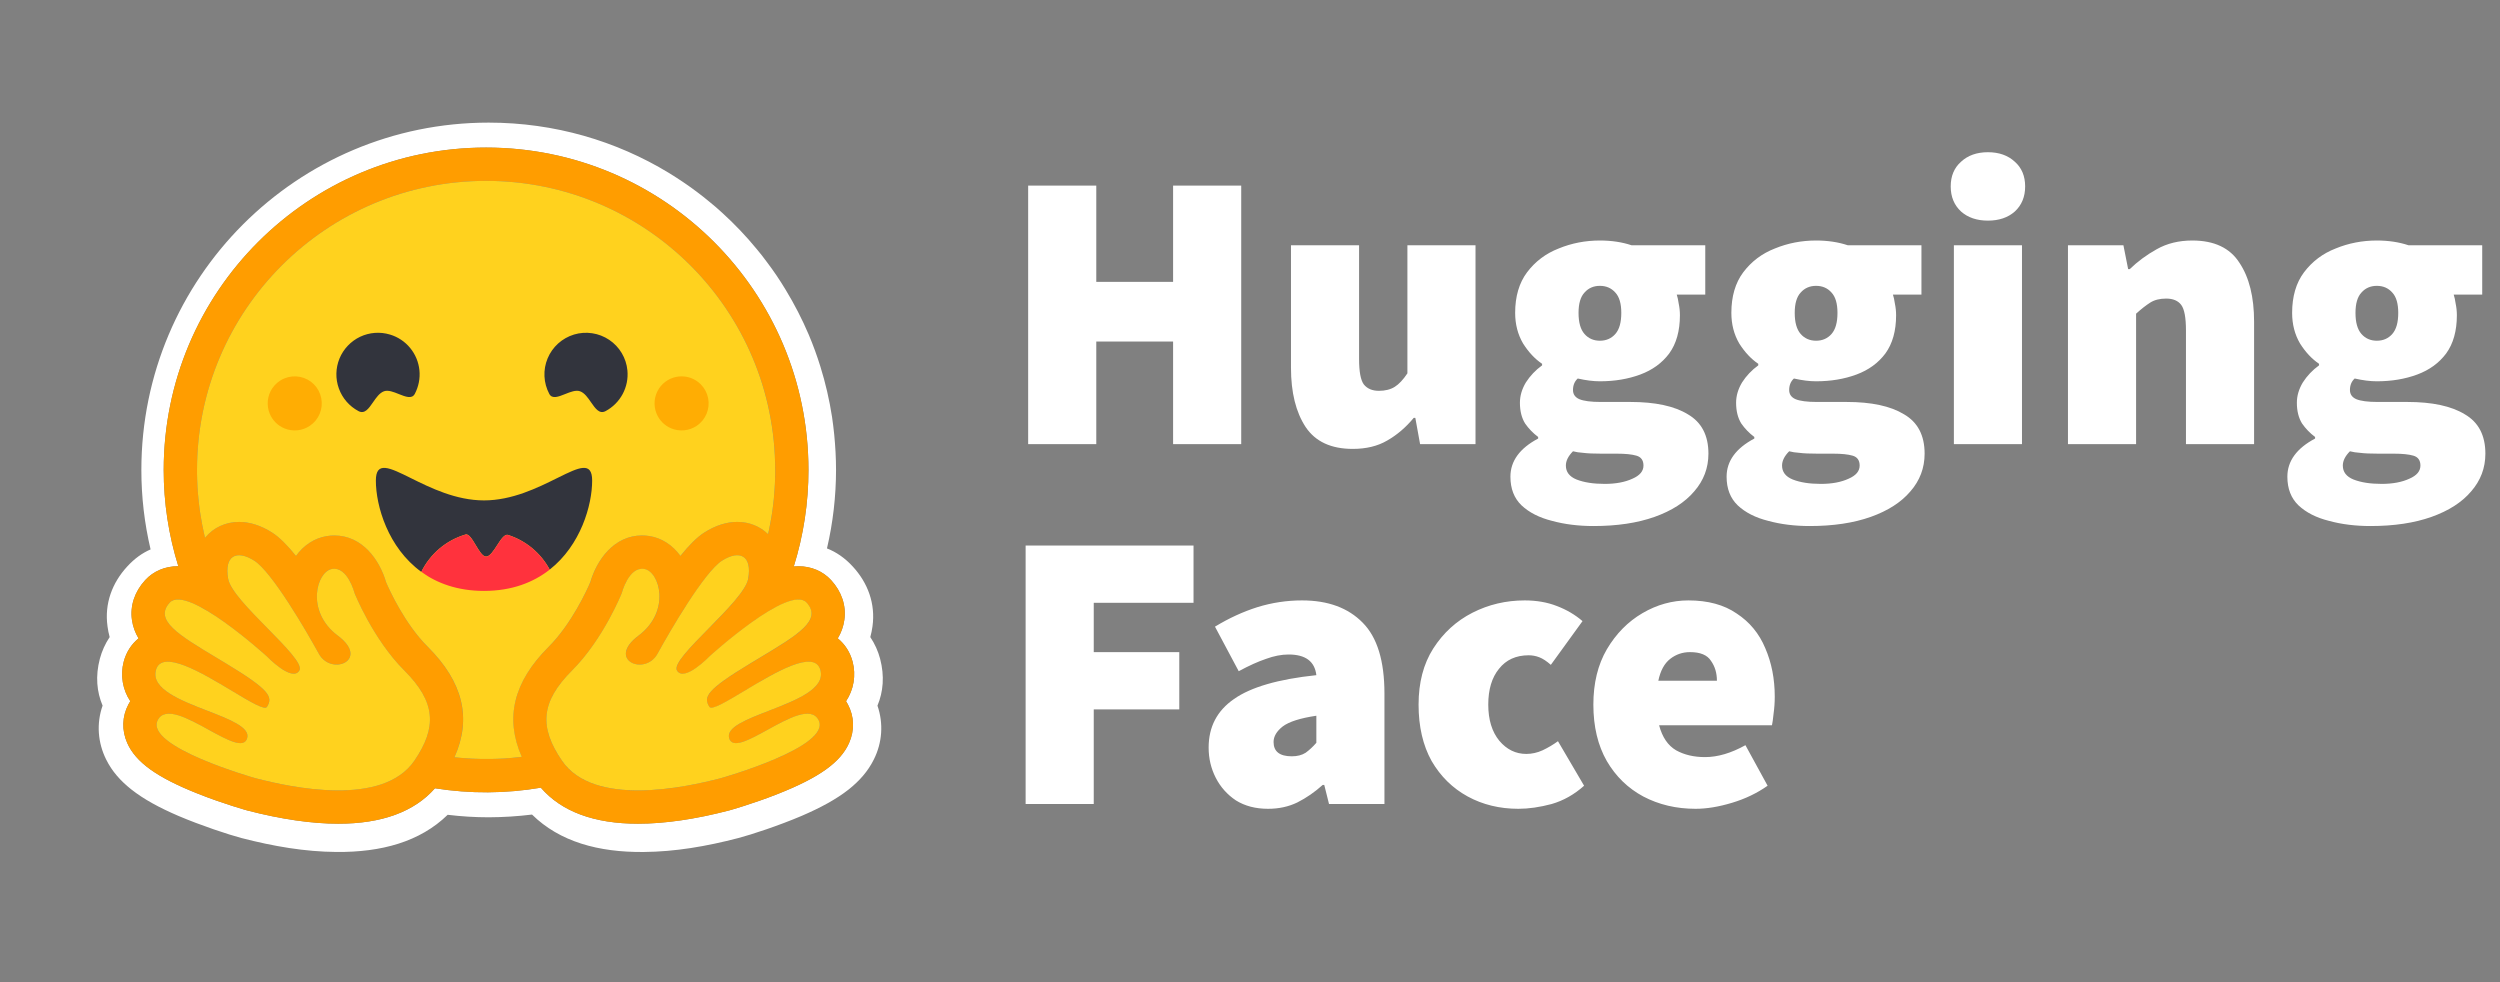 <svg xmlns="http://www.w3.org/2000/svg" xmlns:xlink="http://www.w3.org/1999/xlink" width="448" zoomAndPan="magnify" viewBox="0 0 336 132" height="176" preserveAspectRatio="xMidYMid meet" version="1.0"><rect x="0" y="0" width="336" height="132" fill="#808080" stroke="none"/><defs><clipPath id="faa15ecf58"><path d="M 138 20 L 335.387 20 L 335.387 71 L 138 71 Z M 138 20 " clip-rule="nonzero"/></clipPath><clipPath id="540881a605"><path d="M 132.887 68 L 239 68 L 239 120 L 132.887 120 Z M 132.887 68 " clip-rule="nonzero"/></clipPath></defs><path fill="#ffffff" d="M 118.289 88.543 C 118.016 87.504 117.566 86.516 116.969 85.625 C 117.098 85.152 117.195 84.676 117.262 84.191 C 117.688 81.129 116.625 78.324 114.621 76.152 C 113.539 74.969 112.375 74.188 111.145 73.707 C 111.953 70.25 112.359 66.711 112.363 63.16 C 112.363 61.539 112.27 59.949 112.117 58.387 C 112.039 57.605 111.941 56.824 111.828 56.047 C 111.473 53.754 110.953 51.492 110.262 49.273 C 109.812 47.82 109.289 46.387 108.695 44.98 C 107.809 42.902 106.773 40.887 105.598 38.957 C 104.828 37.672 103.988 36.426 103.082 35.234 C 102.641 34.629 102.18 34.039 101.695 33.465 C 100.273 31.734 98.727 30.109 97.066 28.602 C 96.516 28.094 95.949 27.605 95.367 27.137 C 94.793 26.656 94.207 26.195 93.609 25.75 C 92.41 24.855 91.168 24.016 89.887 23.234 C 82.824 18.941 74.535 16.48 65.68 16.48 C 39.895 16.48 19 37.379 19 63.16 C 18.996 66.758 19.414 70.34 20.238 73.84 C 19.133 74.32 18.07 75.07 17.086 76.152 C 15.086 78.324 14.023 81.117 14.449 84.18 C 14.512 84.668 14.609 85.148 14.738 85.625 C 14.141 86.516 13.695 87.504 13.418 88.543 C 12.805 90.883 13.008 92.988 13.789 94.836 C 12.938 97.254 13.152 99.824 14.258 102.059 C 15.062 103.691 16.215 104.957 17.633 106.086 C 19.324 107.426 21.438 108.566 23.984 109.66 C 27.027 110.957 30.738 112.176 32.426 112.625 C 36.789 113.754 40.969 114.469 45.207 114.504 C 51.246 114.559 56.445 113.141 60.168 109.508 C 61.996 109.73 63.84 109.844 65.68 109.844 C 67.629 109.836 69.57 109.715 71.504 109.477 C 75.219 113.133 80.438 114.562 86.496 114.508 C 90.734 114.473 94.918 113.758 99.266 112.625 C 100.965 112.18 104.676 110.961 107.719 109.664 C 110.27 108.566 112.383 107.43 114.082 106.09 C 115.492 104.957 116.641 103.695 117.449 102.062 C 118.566 99.828 118.766 97.254 117.93 94.84 C 118.703 92.992 118.902 90.879 118.289 88.543 Z M 113.961 94.68 C 114.82 96.309 114.875 98.145 114.117 99.855 C 112.973 102.449 110.125 104.488 104.594 106.684 C 101.156 108.047 98.004 108.918 97.977 108.926 C 93.43 110.105 89.316 110.707 85.754 110.707 C 79.855 110.707 75.469 109.078 72.688 105.863 C 67.98 106.668 63.176 106.695 58.461 105.945 C 55.676 109.105 51.312 110.707 45.465 110.707 C 41.902 110.707 37.789 110.105 33.238 108.926 C 33.211 108.918 30.062 108.047 26.625 106.684 C 21.094 104.488 18.246 102.449 17.098 99.855 C 16.344 98.145 16.398 96.309 17.254 94.68 C 17.336 94.531 17.418 94.383 17.512 94.238 C 16.996 93.469 16.652 92.598 16.5 91.684 C 16.348 90.77 16.391 89.836 16.625 88.938 C 16.965 87.645 17.668 86.57 18.621 85.797 C 18.164 85.039 17.859 84.199 17.734 83.324 C 17.461 81.422 18.094 79.52 19.516 77.969 C 20.621 76.762 22.188 76.098 23.918 76.098 L 23.965 76.098 C 22.66 71.91 21.996 67.547 22 63.16 C 22 39.234 41.398 19.832 65.332 19.832 C 89.262 19.832 108.66 39.23 108.66 63.16 C 108.664 67.559 107.996 71.934 106.684 76.133 C 106.891 76.109 107.098 76.102 107.297 76.102 C 109.031 76.102 110.598 76.766 111.703 77.969 C 113.125 79.52 113.758 81.422 113.48 83.324 C 113.355 84.203 113.055 85.043 112.594 85.797 C 113.551 86.57 114.254 87.645 114.594 88.941 C 114.828 89.836 114.871 90.773 114.719 91.688 C 114.566 92.598 114.223 93.469 113.707 94.242 C 113.797 94.383 113.883 94.531 113.961 94.68 Z M 113.961 94.68 " fill-opacity="1" fill-rule="nonzero"/><path fill="#ff9d00" d="M 113.707 94.242 C 114.223 93.469 114.566 92.598 114.719 91.688 C 114.871 90.773 114.828 89.836 114.594 88.941 C 114.254 87.645 113.551 86.57 112.594 85.797 C 113.055 85.043 113.355 84.203 113.48 83.324 C 113.758 81.422 113.125 79.52 111.703 77.969 C 110.598 76.766 109.031 76.102 107.297 76.102 C 107.098 76.102 106.891 76.109 106.684 76.133 C 107.996 71.934 108.66 67.559 108.656 63.16 C 108.656 39.234 89.258 19.832 65.328 19.832 C 41.398 19.832 22 39.23 22 63.16 C 21.996 67.547 22.656 71.91 23.965 76.098 L 23.918 76.098 C 22.184 76.098 20.621 76.762 19.512 77.969 C 18.09 79.52 17.457 81.422 17.734 83.324 C 17.859 84.199 18.16 85.043 18.621 85.797 C 17.668 86.57 16.965 87.645 16.621 88.938 C 16.387 89.836 16.344 90.77 16.5 91.684 C 16.652 92.598 16.996 93.469 17.508 94.242 C 17.418 94.383 17.336 94.531 17.254 94.684 C 16.398 96.309 16.344 98.145 17.098 99.855 C 18.246 102.449 21.094 104.492 26.625 106.684 C 30.062 108.047 33.211 108.922 33.238 108.93 C 37.789 110.109 41.902 110.707 45.465 110.707 C 51.312 110.707 55.676 109.105 58.461 105.945 C 63.176 106.695 67.98 106.668 72.688 105.867 C 75.469 109.078 79.855 110.707 85.754 110.707 C 89.316 110.707 93.43 110.109 97.977 108.93 C 98.004 108.922 101.152 108.047 104.594 106.684 C 110.125 104.492 112.973 102.449 114.117 99.855 C 114.875 98.145 114.82 96.309 113.961 94.684 C 113.883 94.531 113.797 94.383 113.707 94.242 Z M 56.465 101 C 56.227 101.418 55.969 101.828 55.695 102.227 C 54.977 103.281 54.027 104.086 52.93 104.688 C 50.828 105.832 48.168 106.234 45.465 106.234 C 41.191 106.234 36.816 105.234 34.363 104.598 C 34.242 104.566 19.324 100.352 21.211 96.766 C 21.531 96.164 22.051 95.922 22.711 95.922 C 25.371 95.922 30.215 99.883 32.293 99.883 C 32.758 99.883 33.086 99.684 33.223 99.199 C 34.109 96.02 19.742 94.684 20.949 90.078 C 21.164 89.262 21.742 88.93 22.559 88.93 C 26.074 88.93 33.965 95.113 35.617 95.113 C 35.742 95.113 35.832 95.074 35.883 94.996 C 35.891 94.984 35.895 94.977 35.902 94.961 C 36.676 93.684 36.234 92.754 30.926 89.504 L 30.418 89.191 C 24.578 85.656 20.477 83.531 22.809 80.992 C 23.078 80.699 23.457 80.57 23.918 80.57 C 24.465 80.57 25.129 80.754 25.859 81.062 C 28.945 82.363 33.219 85.91 35.004 87.457 C 35.285 87.699 35.566 87.945 35.844 88.195 C 35.844 88.195 38.102 90.547 39.469 90.547 C 39.785 90.547 40.051 90.422 40.234 90.117 C 41.203 88.48 31.227 80.922 30.664 77.805 C 30.285 75.691 30.934 74.621 32.133 74.621 C 32.703 74.621 33.398 74.863 34.168 75.352 C 36.551 76.863 41.156 84.773 42.84 87.852 C 43.406 88.883 44.371 89.316 45.238 89.316 C 46.965 89.316 48.312 87.605 45.398 85.426 C 41.016 82.148 42.555 76.793 44.645 76.461 C 44.734 76.449 44.824 76.441 44.914 76.441 C 46.816 76.441 47.652 79.719 47.652 79.719 C 47.652 79.719 50.109 85.891 54.332 90.109 C 58.164 93.938 58.699 97.078 56.465 101 Z M 70.121 101.723 L 69.898 101.75 L 69.527 101.793 C 69.332 101.812 69.133 101.832 68.938 101.848 L 68.746 101.867 L 68.57 101.883 L 68.32 101.902 L 68.043 101.922 L 67.77 101.938 L 67.707 101.941 C 67.637 101.949 67.566 101.953 67.492 101.957 L 67.398 101.961 C 67.316 101.965 67.23 101.969 67.145 101.973 L 66.848 101.984 L 66.574 101.996 L 66.395 102 L 66.305 102 C 66.246 102 66.191 102.004 66.133 102.004 L 66.047 102.004 C 65.988 102.004 65.934 102.004 65.875 102.008 L 65.328 102.008 C 65.074 102.008 64.824 102.008 64.574 102 L 64.371 101.996 C 64.312 101.996 64.254 101.996 64.199 101.992 L 63.98 101.988 L 63.715 101.977 L 63.473 101.965 L 63.414 101.961 L 63.184 101.949 C 63.117 101.949 63.055 101.945 62.992 101.941 L 62.844 101.93 C 62.656 101.918 62.473 101.906 62.285 101.891 L 62.09 101.875 C 62.008 101.871 61.926 101.863 61.844 101.855 C 61.75 101.848 61.652 101.836 61.559 101.828 C 61.398 101.812 61.238 101.797 61.078 101.781 L 61.07 101.781 C 63.41 96.555 62.227 91.672 57.492 86.941 C 54.387 83.84 52.32 79.258 51.891 78.254 C 51.023 75.277 48.73 71.969 44.918 71.969 C 44.594 71.969 44.273 71.996 43.953 72.047 C 42.281 72.309 40.824 73.27 39.781 74.715 C 38.656 73.316 37.562 72.203 36.57 71.574 C 35.078 70.629 33.59 70.148 32.141 70.148 C 30.328 70.148 28.711 70.891 27.582 72.242 L 27.555 72.273 C 27.535 72.188 27.512 72.098 27.492 72.008 L 27.488 71.996 C 27.273 71.078 27.094 70.152 26.949 69.223 C 26.949 69.215 26.949 69.211 26.945 69.203 C 26.934 69.133 26.926 69.062 26.914 68.992 C 26.883 68.785 26.852 68.574 26.824 68.367 C 26.812 68.273 26.801 68.176 26.789 68.082 L 26.754 67.797 C 26.742 67.703 26.73 67.617 26.723 67.527 L 26.719 67.504 C 26.68 67.137 26.641 66.766 26.613 66.395 L 26.602 66.254 L 26.582 66.012 C 26.578 65.945 26.57 65.879 26.566 65.812 C 26.566 65.797 26.566 65.781 26.566 65.766 C 26.551 65.582 26.543 65.395 26.531 65.207 C 26.527 65.109 26.523 65.016 26.516 64.918 L 26.508 64.664 L 26.504 64.586 L 26.496 64.352 L 26.492 64.152 C 26.492 64.074 26.488 63.992 26.484 63.914 C 26.484 63.836 26.484 63.746 26.48 63.664 C 26.48 63.578 26.48 63.496 26.48 63.414 C 26.477 63.328 26.48 63.246 26.48 63.16 C 26.48 41.703 43.875 24.309 65.336 24.309 C 86.797 24.309 104.191 41.703 104.191 63.16 L 104.191 63.664 C 104.191 63.746 104.188 63.832 104.188 63.914 C 104.188 63.984 104.184 64.051 104.184 64.121 C 104.184 64.184 104.18 64.246 104.176 64.305 C 104.176 64.383 104.172 64.461 104.172 64.539 L 104.172 64.547 L 104.16 64.82 C 104.156 64.898 104.152 64.977 104.148 65.059 L 104.145 65.113 L 104.133 65.367 C 104.102 65.914 104.059 66.457 104.008 67 L 104.008 67.008 C 104 67.098 103.992 67.188 103.98 67.273 L 103.957 67.484 L 103.914 67.898 L 103.887 68.105 L 103.855 68.352 C 103.844 68.441 103.832 68.531 103.816 68.621 C 103.805 68.719 103.789 68.82 103.773 68.918 L 103.738 69.152 L 103.695 69.422 C 103.684 69.508 103.668 69.598 103.652 69.684 C 103.633 69.773 103.621 69.863 103.605 69.949 C 103.574 70.129 103.543 70.305 103.508 70.48 C 103.457 70.742 103.402 71.004 103.348 71.266 L 103.293 71.527 C 103.273 71.613 103.254 71.699 103.234 71.789 C 102.141 70.727 100.691 70.145 99.098 70.145 C 97.645 70.145 96.156 70.625 94.664 71.57 C 93.676 72.199 92.582 73.312 91.457 74.715 C 90.41 73.266 88.953 72.305 87.281 72.043 C 86.965 71.992 86.641 71.965 86.32 71.965 C 82.504 71.965 80.211 75.273 79.344 78.25 C 78.914 79.258 76.848 83.836 73.738 86.941 C 69.008 91.656 67.812 96.516 70.121 101.723 Z M 110.234 91.258 L 110.219 91.305 C 110.18 91.406 110.133 91.508 110.082 91.605 C 110.043 91.676 110.004 91.746 109.957 91.816 C 109.871 91.941 109.777 92.062 109.676 92.18 C 109.652 92.207 109.629 92.23 109.602 92.258 C 109.566 92.297 109.527 92.336 109.492 92.375 C 108.801 93.059 107.75 93.66 106.559 94.207 C 106.426 94.27 106.289 94.332 106.148 94.391 L 106.012 94.453 C 105.922 94.492 105.828 94.535 105.73 94.574 C 105.641 94.613 105.547 94.652 105.449 94.691 L 105.164 94.809 C 104.496 95.086 103.809 95.348 103.141 95.605 L 102.855 95.719 L 102.57 95.828 C 102.383 95.902 102.199 95.977 102.016 96.051 L 101.742 96.16 L 101.344 96.324 C 101.258 96.359 101.172 96.395 101.086 96.434 C 99.117 97.277 97.703 98.137 98 99.199 C 98.008 99.23 98.02 99.262 98.027 99.289 C 98.055 99.367 98.09 99.441 98.137 99.512 C 98.164 99.555 98.195 99.594 98.227 99.629 C 98.578 99.992 99.215 99.934 100.016 99.645 C 100.129 99.605 100.242 99.562 100.352 99.516 L 100.422 99.488 C 100.605 99.41 100.801 99.324 101 99.227 C 101.047 99.203 101.098 99.184 101.148 99.156 C 102.129 98.676 103.242 98.031 104.348 97.441 C 104.789 97.203 105.234 96.977 105.688 96.762 C 106.734 96.27 107.715 95.922 108.504 95.922 C 108.875 95.922 109.203 96 109.477 96.172 L 109.52 96.203 C 109.691 96.324 109.836 96.477 109.941 96.656 C 109.965 96.691 109.984 96.727 110.004 96.766 C 110.395 97.508 110.066 98.273 109.305 99.027 C 108.57 99.746 107.43 100.457 106.133 101.109 C 106.035 101.16 105.938 101.207 105.84 101.258 C 101.98 103.152 96.926 104.582 96.855 104.598 C 95.508 104.945 93.582 105.406 91.41 105.75 L 91.09 105.797 L 91.035 105.805 C 90.793 105.844 90.551 105.879 90.305 105.91 C 90.059 105.941 89.809 105.973 89.555 106 L 89.508 106.008 C 88.598 106.113 87.68 106.18 86.762 106.215 L 86.75 106.215 C 86.418 106.227 86.086 106.234 85.754 106.234 L 85.371 106.234 C 84.863 106.227 84.359 106.203 83.852 106.164 C 83.84 106.164 83.828 106.164 83.816 106.16 C 83.637 106.148 83.453 106.129 83.273 106.109 C 83.086 106.09 82.902 106.066 82.715 106.043 C 82.594 106.027 82.469 106.008 82.348 105.988 C 82.223 105.969 82.102 105.945 81.977 105.926 L 81.809 105.895 L 81.793 105.891 C 81.617 105.855 81.441 105.82 81.266 105.777 C 81.16 105.754 81.059 105.734 80.957 105.707 L 80.898 105.691 C 80.848 105.68 80.797 105.664 80.75 105.652 L 80.723 105.645 L 80.562 105.598 C 80.508 105.582 80.449 105.566 80.391 105.547 L 80.371 105.543 L 80.223 105.496 C 80.164 105.48 80.109 105.461 80.055 105.441 L 79.914 105.395 L 79.816 105.359 C 79.719 105.328 79.621 105.293 79.523 105.254 L 79.434 105.219 L 79.359 105.188 C 79.211 105.129 79.066 105.07 78.926 105.004 L 78.828 104.957 L 78.812 104.953 C 78.781 104.938 78.746 104.922 78.715 104.906 C 78.648 104.875 78.582 104.84 78.516 104.809 L 78.496 104.797 L 78.402 104.75 C 78.234 104.66 78.07 104.566 77.91 104.469 L 77.82 104.414 C 77.777 104.387 77.734 104.359 77.691 104.332 L 77.574 104.254 L 77.453 104.168 L 77.379 104.117 C 77.301 104.062 77.223 104.004 77.148 103.945 L 77.027 103.852 C 76.98 103.816 76.934 103.777 76.887 103.734 C 76.848 103.703 76.809 103.672 76.77 103.637 L 76.77 103.633 C 76.727 103.598 76.688 103.562 76.645 103.523 C 76.605 103.488 76.566 103.449 76.527 103.414 L 76.523 103.406 C 76.48 103.367 76.441 103.328 76.402 103.289 C 76.363 103.25 76.32 103.211 76.281 103.168 C 76.246 103.129 76.203 103.086 76.168 103.043 C 76.129 103 76.094 102.965 76.059 102.922 L 76.047 102.906 C 76.012 102.867 75.977 102.828 75.945 102.785 C 75.871 102.699 75.801 102.609 75.73 102.516 C 75.66 102.426 75.594 102.328 75.527 102.234 L 75.465 102.141 C 75.379 102.016 75.297 101.891 75.219 101.766 C 75.16 101.676 75.102 101.586 75.043 101.492 C 75.008 101.434 74.973 101.375 74.938 101.316 L 74.926 101.293 C 74.891 101.238 74.859 101.184 74.828 101.125 C 74.809 101.098 74.789 101.066 74.773 101.035 C 74.758 101.004 74.738 100.973 74.719 100.938 L 74.691 100.887 L 74.672 100.855 C 74.637 100.793 74.605 100.73 74.57 100.668 C 74.555 100.641 74.543 100.613 74.523 100.586 L 74.48 100.496 L 74.434 100.41 C 74.316 100.18 74.211 99.945 74.105 99.707 L 74.07 99.621 C 74.047 99.562 74.023 99.508 74 99.449 C 73.988 99.422 73.977 99.395 73.969 99.367 C 73.914 99.227 73.863 99.082 73.816 98.938 C 73.797 98.887 73.781 98.836 73.766 98.785 C 73.73 98.668 73.695 98.551 73.668 98.43 C 73.629 98.293 73.598 98.156 73.57 98.016 C 73.566 97.984 73.559 97.957 73.555 97.93 C 73.527 97.793 73.508 97.656 73.488 97.52 C 73.484 97.492 73.484 97.465 73.48 97.438 L 73.473 97.352 C 73.461 97.246 73.449 97.137 73.445 97.027 C 73.445 97 73.441 96.969 73.441 96.945 C 73.441 96.891 73.438 96.836 73.438 96.781 C 73.41 94.59 74.52 92.484 76.887 90.113 C 81.109 85.898 83.566 79.727 83.566 79.727 C 83.566 79.727 83.633 79.465 83.77 79.094 C 83.789 79.043 83.809 78.988 83.832 78.934 C 83.914 78.723 84.004 78.52 84.102 78.316 L 84.125 78.281 C 84.207 78.109 84.301 77.945 84.402 77.781 C 84.426 77.746 84.449 77.707 84.473 77.672 C 84.551 77.559 84.629 77.449 84.711 77.344 C 84.758 77.289 84.809 77.23 84.859 77.176 C 84.879 77.156 84.898 77.133 84.918 77.113 C 85.164 76.859 85.441 76.656 85.758 76.543 L 85.797 76.531 C 85.824 76.523 85.852 76.516 85.879 76.508 C 85.91 76.5 85.941 76.492 85.973 76.484 L 85.988 76.48 C 86.055 76.469 86.125 76.461 86.191 76.457 L 86.195 76.457 C 86.23 76.457 86.27 76.453 86.305 76.453 C 86.352 76.453 86.395 76.453 86.438 76.457 C 86.484 76.461 86.527 76.465 86.574 76.473 C 86.957 76.531 87.316 76.758 87.629 77.109 C 87.746 77.242 87.855 77.387 87.949 77.539 C 88.008 77.637 88.066 77.742 88.121 77.852 C 88.145 77.895 88.164 77.938 88.188 77.984 C 88.238 78.098 88.289 78.215 88.328 78.336 C 88.43 78.621 88.504 78.91 88.555 79.203 C 88.598 79.465 88.621 79.727 88.633 79.988 C 88.637 80.129 88.637 80.27 88.633 80.414 C 88.602 81.078 88.469 81.734 88.227 82.355 C 88.207 82.414 88.184 82.469 88.16 82.527 C 88.113 82.645 88.059 82.758 88.004 82.867 C 87.961 82.953 87.918 83.039 87.871 83.125 C 87.84 83.18 87.809 83.234 87.777 83.293 C 87.695 83.434 87.605 83.574 87.508 83.711 L 87.449 83.793 C 87.223 84.109 86.973 84.406 86.695 84.68 C 86.426 84.953 86.133 85.203 85.824 85.434 C 85.516 85.664 85.227 85.914 84.961 86.191 C 84.188 87 84.008 87.715 84.184 88.254 C 84.211 88.34 84.246 88.422 84.289 88.5 C 84.344 88.59 84.402 88.672 84.473 88.746 L 84.527 88.801 C 84.555 88.828 84.586 88.855 84.617 88.879 L 84.648 88.906 C 84.723 88.961 84.801 89.012 84.883 89.059 C 84.906 89.07 84.93 89.086 84.957 89.098 C 85.047 89.141 85.137 89.176 85.23 89.207 C 85.258 89.215 85.285 89.223 85.309 89.234 L 85.344 89.242 L 85.391 89.254 L 85.43 89.262 L 85.473 89.273 L 85.516 89.281 L 85.555 89.289 C 85.586 89.293 85.617 89.297 85.648 89.301 L 85.73 89.312 L 85.762 89.316 L 85.816 89.32 L 86.133 89.32 L 86.191 89.316 L 86.262 89.309 L 86.328 89.301 C 86.344 89.301 86.359 89.297 86.375 89.293 C 86.578 89.266 86.781 89.211 86.973 89.133 L 87.055 89.098 C 87.102 89.078 87.145 89.055 87.188 89.035 C 87.277 88.988 87.367 88.938 87.449 88.883 C 87.566 88.805 87.68 88.719 87.781 88.625 C 87.809 88.602 87.832 88.578 87.855 88.555 C 87.867 88.543 87.879 88.535 87.891 88.52 C 87.91 88.496 87.934 88.477 87.957 88.449 C 88.121 88.27 88.262 88.07 88.379 87.855 C 89.383 86.031 90.434 84.234 91.535 82.465 L 91.684 82.227 L 91.836 81.984 C 91.914 81.859 91.988 81.742 92.066 81.621 L 92.145 81.5 C 92.398 81.102 92.656 80.703 92.922 80.309 L 93.078 80.074 C 93.391 79.609 93.703 79.156 94.016 78.727 L 94.168 78.516 C 94.508 78.051 94.855 77.594 95.223 77.152 L 95.367 76.977 C 95.391 76.949 95.414 76.922 95.438 76.895 C 95.488 76.836 95.535 76.781 95.582 76.727 C 95.605 76.703 95.625 76.676 95.652 76.648 L 95.789 76.492 L 95.859 76.418 C 95.926 76.344 95.996 76.273 96.062 76.203 C 96.105 76.156 96.148 76.113 96.195 76.07 C 96.453 75.805 96.742 75.566 97.051 75.359 L 97.121 75.312 C 97.191 75.266 97.262 75.223 97.336 75.184 C 98.547 74.496 99.551 74.445 100.129 75.023 C 100.477 75.371 100.672 75.953 100.66 76.758 C 100.66 76.797 100.66 76.832 100.656 76.867 L 100.656 76.906 C 100.656 76.945 100.656 76.98 100.652 77.02 C 100.652 77.066 100.645 77.109 100.641 77.156 C 100.637 77.203 100.633 77.238 100.629 77.277 C 100.629 77.289 100.629 77.301 100.625 77.312 C 100.621 77.348 100.617 77.387 100.613 77.422 C 100.613 77.434 100.613 77.445 100.609 77.453 C 100.602 77.504 100.598 77.551 100.586 77.602 C 100.582 77.645 100.574 77.688 100.566 77.734 L 100.555 77.812 C 100.539 77.883 100.523 77.957 100.5 78.027 C 100.461 78.16 100.414 78.289 100.355 78.414 C 100.277 78.59 100.188 78.758 100.094 78.922 C 100.039 79.012 99.984 79.102 99.93 79.191 C 99.871 79.281 99.809 79.375 99.746 79.469 C 99.582 79.699 99.414 79.926 99.238 80.148 L 99.16 80.25 C 98.875 80.605 98.578 80.953 98.277 81.293 L 98.18 81.402 C 98.051 81.547 97.922 81.691 97.785 81.836 L 97.684 81.945 C 97.617 82.02 97.547 82.094 97.48 82.168 C 97.414 82.238 97.344 82.312 97.273 82.387 L 97.062 82.609 L 96.848 82.836 L 96.633 83.059 C 96.488 83.207 96.344 83.355 96.195 83.508 C 94.117 85.641 91.926 87.766 91.184 89.09 C 91.137 89.176 91.09 89.266 91.051 89.355 C 90.945 89.598 90.902 89.801 90.93 89.969 C 90.941 90.023 90.961 90.074 90.988 90.125 C 91.031 90.195 91.082 90.262 91.141 90.324 C 91.168 90.348 91.195 90.375 91.227 90.395 C 91.379 90.504 91.562 90.562 91.75 90.555 L 91.809 90.555 L 91.867 90.551 L 91.93 90.543 L 91.98 90.539 C 91.984 90.535 91.992 90.535 92 90.535 L 92.043 90.523 L 92.055 90.523 L 92.105 90.512 L 92.125 90.508 C 92.145 90.504 92.16 90.496 92.18 90.492 C 92.195 90.488 92.223 90.48 92.242 90.473 C 92.332 90.445 92.422 90.414 92.508 90.375 C 92.555 90.359 92.598 90.34 92.641 90.316 C 92.664 90.309 92.688 90.297 92.711 90.285 L 92.777 90.25 C 92.941 90.164 93.102 90.074 93.258 89.973 L 93.328 89.926 C 93.348 89.914 93.371 89.898 93.395 89.883 L 93.461 89.836 L 93.5 89.812 L 93.598 89.742 C 93.688 89.68 93.773 89.613 93.863 89.547 L 93.871 89.543 L 94.008 89.434 C 94.195 89.285 94.375 89.137 94.535 88.996 L 94.645 88.902 L 94.652 88.891 L 94.711 88.844 C 94.844 88.723 94.961 88.613 95.059 88.52 L 95.098 88.48 C 95.133 88.449 95.164 88.418 95.195 88.391 L 95.34 88.246 L 95.375 88.207 L 95.383 88.203 L 95.398 88.188 L 95.422 88.168 L 95.43 88.16 L 95.449 88.145 L 95.551 88.051 L 95.609 88 C 95.641 87.973 95.672 87.945 95.703 87.918 L 95.773 87.855 C 95.785 87.844 95.797 87.832 95.809 87.82 L 95.883 87.758 L 95.992 87.664 L 96.051 87.613 C 96.273 87.418 96.543 87.184 96.855 86.922 L 96.984 86.812 L 97.191 86.637 L 97.41 86.457 C 97.691 86.223 97.996 85.973 98.316 85.715 L 98.527 85.547 C 98.707 85.402 98.891 85.258 99.078 85.109 C 99.152 85.051 99.227 84.992 99.305 84.934 C 99.496 84.785 99.688 84.641 99.883 84.492 C 100.32 84.16 100.773 83.828 101.234 83.504 L 101.43 83.367 C 101.57 83.273 101.707 83.176 101.844 83.086 L 101.969 83 C 102.215 82.832 102.465 82.672 102.715 82.512 L 102.965 82.355 C 103.086 82.281 103.211 82.203 103.332 82.133 L 103.457 82.059 L 103.699 81.914 L 103.941 81.777 L 103.988 81.75 L 104.18 81.648 C 104.258 81.605 104.34 81.562 104.418 81.523 L 104.535 81.461 L 104.648 81.402 C 104.688 81.383 104.727 81.363 104.766 81.348 C 105.023 81.219 105.285 81.102 105.555 80.996 C 105.625 80.965 105.699 80.938 105.77 80.914 L 105.98 80.84 C 106.043 80.816 106.105 80.797 106.164 80.781 L 106.184 80.773 C 106.215 80.762 106.246 80.754 106.277 80.746 L 106.289 80.742 C 106.352 80.723 106.418 80.707 106.48 80.691 L 106.488 80.691 C 106.668 80.648 106.852 80.617 107.039 80.598 C 107.125 80.59 107.211 80.586 107.297 80.586 L 107.34 80.586 C 107.398 80.586 107.453 80.59 107.508 80.594 C 107.531 80.594 107.559 80.602 107.582 80.602 L 107.594 80.602 C 107.617 80.605 107.641 80.609 107.664 80.617 C 107.691 80.621 107.715 80.625 107.738 80.629 L 107.746 80.629 C 107.77 80.637 107.793 80.641 107.816 80.648 C 107.945 80.684 108.07 80.742 108.184 80.816 C 108.242 80.852 108.293 80.891 108.34 80.938 L 108.355 80.953 C 108.363 80.961 108.371 80.969 108.383 80.977 L 108.406 81.004 C 108.613 81.219 108.781 81.469 108.91 81.738 L 108.93 81.785 C 108.973 81.887 109.008 81.992 109.031 82.102 C 109.105 82.434 109.078 82.777 108.953 83.094 C 108.902 83.219 108.848 83.344 108.777 83.461 C 108.617 83.727 108.43 83.977 108.215 84.203 L 108.168 84.254 C 108.102 84.324 108.031 84.395 107.957 84.469 C 107.922 84.5 107.887 84.531 107.855 84.562 L 107.75 84.66 L 107.695 84.711 C 107.562 84.828 107.426 84.941 107.289 85.051 C 107.203 85.121 107.121 85.188 107.035 85.25 C 106.734 85.48 106.43 85.703 106.117 85.918 C 105.93 86.047 105.738 86.172 105.547 86.297 C 105.078 86.605 104.602 86.906 104.121 87.203 C 103.109 87.82 101.992 88.484 100.801 89.207 L 100.492 89.395 C 100.152 89.602 99.836 89.797 99.535 89.984 L 99.383 90.078 L 99.098 90.262 C 98.906 90.383 98.719 90.508 98.527 90.629 L 98.379 90.73 C 98.301 90.777 98.23 90.828 98.156 90.875 L 98.082 90.922 L 97.859 91.07 L 97.742 91.152 L 97.605 91.246 L 97.48 91.336 C 97.266 91.488 97.066 91.633 96.883 91.77 L 96.812 91.82 C 96.707 91.902 96.602 91.984 96.496 92.07 C 96.336 92.199 96.191 92.32 96.062 92.438 L 96 92.496 C 95.961 92.527 95.926 92.562 95.891 92.594 C 95.867 92.617 95.848 92.641 95.82 92.664 L 95.789 92.695 C 95.715 92.77 95.645 92.844 95.574 92.922 L 95.539 92.961 C 95.465 93.047 95.398 93.133 95.344 93.215 L 95.316 93.25 C 95.273 93.316 95.23 93.383 95.191 93.453 C 95.184 93.469 95.176 93.488 95.164 93.504 L 95.141 93.559 L 95.125 93.594 L 95.113 93.621 L 95.105 93.645 L 95.094 93.676 C 95.059 93.762 95.039 93.852 95.027 93.941 L 95.02 93.977 L 95.02 94.168 C 95.02 94.18 95.02 94.191 95.023 94.207 L 95.023 94.23 C 95.023 94.246 95.027 94.258 95.031 94.273 C 95.031 94.285 95.035 94.309 95.039 94.328 L 95.039 94.332 C 95.043 94.348 95.047 94.367 95.051 94.383 C 95.055 94.402 95.059 94.422 95.066 94.441 C 95.074 94.477 95.09 94.516 95.102 94.551 C 95.109 94.57 95.117 94.594 95.125 94.613 C 95.125 94.617 95.129 94.621 95.129 94.625 L 95.148 94.668 L 95.176 94.723 C 95.203 94.785 95.234 94.84 95.266 94.898 L 95.336 95.016 C 95.34 95.023 95.348 95.031 95.355 95.043 L 95.379 95.066 L 95.395 95.074 C 95.41 95.09 95.434 95.102 95.457 95.109 C 95.469 95.113 95.48 95.113 95.492 95.117 C 95.789 95.184 96.395 94.941 97.203 94.512 C 97.25 94.488 97.301 94.465 97.348 94.438 L 97.594 94.301 L 97.715 94.234 C 97.801 94.191 97.887 94.137 97.977 94.086 L 98.137 93.996 C 99.207 93.379 100.48 92.59 101.801 91.82 C 101.926 91.746 102.047 91.676 102.172 91.605 L 102.422 91.445 C 102.711 91.277 103 91.117 103.293 90.953 C 103.66 90.754 104.031 90.555 104.406 90.363 L 104.648 90.242 C 104.812 90.16 104.973 90.082 105.129 90.008 C 105.438 89.863 105.746 89.723 106.059 89.594 L 106.23 89.523 L 106.254 89.516 C 107.164 89.152 107.988 88.93 108.656 88.93 C 108.801 88.93 108.945 88.941 109.086 88.969 L 109.09 88.969 C 109.137 88.977 109.176 88.984 109.219 88.996 L 109.227 88.996 C 109.336 89.023 109.441 89.062 109.543 89.113 C 109.684 89.184 109.812 89.281 109.918 89.398 C 109.969 89.453 110.012 89.512 110.051 89.574 C 110.121 89.684 110.176 89.805 110.219 89.93 C 110.234 89.98 110.25 90.027 110.266 90.078 C 110.371 90.465 110.359 90.875 110.234 91.258 Z M 110.234 91.258 " fill-opacity="1" fill-rule="nonzero"/><path fill="#ffd21e" d="M 104.184 63.414 L 104.184 63.16 C 104.184 41.703 86.797 24.309 65.336 24.309 C 43.875 24.309 26.48 41.703 26.48 63.16 L 26.48 63.246 C 26.48 63.301 26.477 63.355 26.48 63.414 C 26.48 63.496 26.484 63.578 26.48 63.664 L 26.484 63.848 L 26.488 63.914 C 26.488 63.945 26.488 63.977 26.488 64.008 C 26.488 64.055 26.492 64.105 26.492 64.152 L 26.496 64.352 L 26.504 64.586 L 26.508 64.664 L 26.52 64.906 L 26.52 64.918 C 26.523 65.012 26.527 65.105 26.531 65.199 L 26.531 65.207 C 26.539 65.305 26.543 65.402 26.547 65.5 C 26.555 65.586 26.559 65.676 26.566 65.766 L 26.566 65.781 C 26.57 65.859 26.574 65.934 26.582 66.012 L 26.582 66.031 L 26.602 66.254 L 26.602 66.27 C 26.605 66.312 26.609 66.355 26.613 66.395 C 26.645 66.766 26.68 67.137 26.719 67.504 L 26.723 67.527 L 26.754 67.797 L 26.789 68.082 L 26.812 68.277 L 26.824 68.367 C 26.852 68.574 26.883 68.785 26.914 68.992 L 26.918 69.008 L 26.945 69.203 C 27.094 70.141 27.273 71.074 27.488 71.996 L 27.492 72.008 L 27.508 72.078 L 27.555 72.273 L 27.586 72.242 C 28.711 70.891 30.328 70.148 32.141 70.148 C 33.59 70.148 35.078 70.629 36.57 71.574 C 37.562 72.203 38.656 73.316 39.781 74.715 C 40.824 73.27 42.281 72.309 43.953 72.047 C 44.273 71.996 44.594 71.969 44.918 71.969 C 48.73 71.969 51.023 75.277 51.891 78.254 C 52.32 79.258 54.387 83.84 57.5 86.938 C 62.238 91.668 63.422 96.547 61.078 101.777 L 61.086 101.777 C 61.246 101.793 61.406 101.809 61.566 101.824 C 61.664 101.836 61.758 101.844 61.855 101.852 L 61.891 101.855 L 62.102 101.871 L 62.297 101.887 C 62.48 101.902 62.668 101.914 62.855 101.926 L 63.004 101.938 L 63.121 101.941 L 63.191 101.949 L 63.422 101.961 L 63.484 101.961 L 63.727 101.973 L 63.992 101.984 L 64.207 101.988 L 64.242 101.988 C 64.289 101.992 64.336 101.992 64.379 101.992 L 64.43 101.996 C 64.73 102.004 65.035 102.008 65.336 102.004 L 65.887 102.004 C 65.941 102 66 102 66.055 102 L 66.223 102 C 66.254 101.996 66.281 101.996 66.312 101.996 L 66.406 101.996 L 66.586 101.992 L 66.855 101.98 L 67.152 101.969 C 67.238 101.965 67.324 101.961 67.41 101.957 L 67.504 101.953 L 67.637 101.945 L 67.719 101.941 L 67.777 101.938 L 68.055 101.918 L 68.328 101.898 L 68.578 101.879 L 68.754 101.863 L 68.945 101.844 C 69.27 101.816 69.59 101.781 69.91 101.746 L 70.129 101.719 C 67.824 96.512 69.016 91.652 73.73 86.941 C 76.84 83.836 78.906 79.258 79.336 78.25 C 80.203 75.273 82.5 71.965 86.312 71.965 C 86.637 71.965 86.957 71.992 87.277 72.043 C 88.945 72.305 90.406 73.266 91.449 74.715 C 92.574 73.312 93.668 72.199 94.66 71.57 C 96.148 70.625 97.641 70.145 99.09 70.145 C 100.688 70.145 102.137 70.727 103.23 71.789 C 103.25 71.699 103.27 71.613 103.285 71.527 L 103.344 71.27 C 103.363 71.172 103.383 71.078 103.402 70.984 C 103.438 70.816 103.469 70.648 103.5 70.48 C 103.535 70.305 103.566 70.129 103.598 69.949 L 103.613 69.855 C 103.625 69.801 103.633 69.742 103.645 69.684 C 103.66 69.598 103.676 69.508 103.691 69.422 L 103.695 69.387 L 103.734 69.152 L 103.77 68.918 C 103.793 68.742 103.82 68.57 103.844 68.395 L 103.848 68.352 L 103.879 68.105 L 103.906 67.898 L 103.953 67.484 L 103.969 67.32 L 103.977 67.273 C 103.984 67.188 103.992 67.098 104.004 67.008 L 104.004 67 C 104.008 66.93 104.016 66.859 104.023 66.785 C 104.059 66.383 104.09 65.977 104.113 65.57 C 104.117 65.504 104.121 65.434 104.125 65.367 L 104.125 65.363 L 104.141 65.113 L 104.145 65.059 C 104.152 64.887 104.156 64.715 104.164 64.547 L 104.164 64.539 L 104.168 64.473 C 104.168 64.418 104.172 64.359 104.172 64.305 L 104.172 64.281 C 104.176 64.23 104.176 64.176 104.176 64.121 L 104.176 64.074 C 104.18 64.02 104.18 63.969 104.18 63.914 L 104.184 63.867 C 104.184 63.801 104.184 63.73 104.184 63.664 Z M 55.699 102.227 C 58.773 97.715 58.559 94.328 54.336 90.109 C 50.113 85.887 47.656 79.719 47.656 79.719 C 47.656 79.719 46.738 76.133 44.648 76.461 C 42.555 76.793 41.02 82.148 45.398 85.426 C 49.781 88.703 44.527 90.93 42.844 87.852 C 41.156 84.773 36.555 76.863 34.168 75.352 C 31.781 73.84 30.105 74.688 30.668 77.805 C 30.945 79.352 33.543 81.996 35.973 84.465 C 38.434 86.969 40.723 89.293 40.234 90.117 C 39.262 91.75 35.844 88.195 35.844 88.195 C 35.844 88.195 25.141 78.457 22.812 80.992 C 20.664 83.332 23.977 85.32 29.082 88.387 C 29.516 88.648 29.961 88.918 30.418 89.191 C 36.258 92.73 36.715 93.66 35.883 95 C 35.578 95.492 33.625 94.32 31.219 92.875 C 27.121 90.414 21.715 87.172 20.953 90.074 C 20.293 92.59 24.27 94.129 27.875 95.527 C 30.879 96.688 33.625 97.754 33.223 99.199 C 32.805 100.695 30.531 99.445 28.051 98.082 C 25.266 96.547 22.211 94.867 21.211 96.762 C 19.324 100.348 34.238 104.566 34.363 104.598 C 39.184 105.848 51.422 108.496 55.699 102.227 Z M 75.523 102.227 C 72.445 97.715 72.664 94.328 76.887 90.109 C 81.105 85.887 83.562 79.719 83.562 79.719 C 83.562 79.719 84.48 76.133 86.574 76.461 C 88.664 76.793 90.199 82.148 85.82 85.426 C 81.441 88.703 86.691 90.93 88.375 87.852 C 90.062 84.773 94.664 76.863 97.047 75.352 C 99.434 73.84 101.113 74.688 100.551 77.805 C 100.273 79.352 97.672 81.996 95.246 84.465 C 92.781 86.969 90.496 89.293 90.984 90.117 C 91.953 91.75 95.375 88.191 95.375 88.191 C 95.375 88.191 106.078 78.453 108.41 80.992 C 110.555 83.332 107.242 85.32 102.137 88.387 C 101.691 88.652 101.246 88.922 100.801 89.191 C 94.961 92.727 94.508 93.66 95.336 94.996 C 95.641 95.492 97.598 94.316 100 92.875 C 104.102 90.414 109.504 87.168 110.27 90.074 C 110.93 92.586 106.953 94.125 103.344 95.523 C 100.34 96.688 97.594 97.754 97.996 99.195 C 98.414 100.695 100.688 99.445 103.168 98.078 C 105.953 96.547 109.008 94.863 110.008 96.762 C 111.895 100.348 96.977 104.562 96.855 104.594 C 92.035 105.848 79.797 108.496 75.523 102.227 Z M 75.523 102.227 " fill-opacity="1" fill-rule="evenodd"/><path fill="#32343d" d="M 77.953 52.586 C 78.559 52.801 79.012 53.453 79.438 54.074 C 80.02 54.91 80.559 55.691 81.387 55.254 C 82.363 54.734 83.16 53.938 83.684 52.961 C 84.207 51.988 84.43 50.883 84.324 49.781 C 84.246 48.957 83.984 48.164 83.562 47.453 C 83.141 46.742 82.562 46.137 81.879 45.676 C 81.191 45.215 80.41 44.91 79.594 44.789 C 78.777 44.664 77.941 44.723 77.148 44.961 C 76.359 45.203 75.629 45.613 75.016 46.164 C 74.402 46.719 73.918 47.402 73.602 48.164 C 73.281 48.93 73.137 49.754 73.176 50.578 C 73.215 51.406 73.438 52.211 73.824 52.941 C 74.207 53.664 75.059 53.32 75.957 52.961 C 76.66 52.68 77.395 52.387 77.953 52.586 Z M 51.613 52.586 C 51.008 52.801 50.559 53.453 50.129 54.074 C 49.551 54.914 49.008 55.691 48.184 55.254 C 46.953 54.602 46.012 53.52 45.543 52.211 C 45.07 50.906 45.102 49.469 45.629 48.184 C 46.16 46.902 47.148 45.859 48.402 45.262 C 49.656 44.668 51.09 44.562 52.418 44.965 C 53.477 45.281 54.418 45.906 55.121 46.762 C 55.824 47.613 56.258 48.656 56.371 49.758 C 56.48 50.855 56.262 51.965 55.746 52.941 C 55.359 53.664 54.508 53.32 53.609 52.965 C 52.906 52.68 52.176 52.387 51.613 52.586 Z M 73.879 76.555 C 78.055 73.266 79.586 67.895 79.586 64.586 C 79.586 61.973 77.828 62.797 75.012 64.191 L 74.852 64.27 C 72.27 65.551 68.828 67.254 65.051 67.254 C 61.27 67.254 57.828 65.551 55.246 64.27 C 52.34 62.828 50.516 61.926 50.516 64.59 C 50.516 68 52.145 73.605 56.625 76.859 C 57.215 75.66 58.047 74.594 59.066 73.73 C 60.09 72.867 61.277 72.227 62.559 71.844 C 63.004 71.707 63.465 72.477 63.938 73.266 C 64.391 74.027 64.855 74.805 65.328 74.805 C 65.832 74.805 66.328 74.039 66.812 73.289 C 67.316 72.508 67.809 71.746 68.285 71.898 C 70.684 72.668 72.688 74.336 73.879 76.555 Z M 73.879 76.555 " fill-opacity="1" fill-rule="evenodd"/><path fill="#ff323d" d="M 73.879 76.555 C 71.703 78.266 68.812 79.418 65.051 79.418 C 61.516 79.418 58.75 78.402 56.625 76.859 C 57.215 75.66 58.047 74.594 59.066 73.73 C 60.09 72.867 61.277 72.227 62.559 71.84 C 63.438 71.578 64.367 74.805 65.328 74.805 C 66.359 74.805 67.352 71.602 68.285 71.898 C 70.684 72.668 72.688 74.336 73.879 76.555 Z M 73.879 76.555 " fill-opacity="1" fill-rule="nonzero"/><path fill="#ffad03" d="M 41.629 57.238 C 41.133 57.57 40.562 57.773 39.969 57.832 C 39.375 57.891 38.773 57.801 38.223 57.574 C 37.781 57.391 37.379 57.125 37.043 56.785 C 36.703 56.449 36.438 56.047 36.254 55.605 C 36.027 55.055 35.938 54.453 35.996 53.859 C 36.055 53.266 36.258 52.691 36.59 52.195 C 36.992 51.598 37.559 51.133 38.223 50.859 C 38.887 50.582 39.617 50.512 40.32 50.652 C 41.027 50.793 41.676 51.137 42.184 51.645 C 42.691 52.156 43.035 52.801 43.176 53.508 C 43.316 54.211 43.246 54.941 42.969 55.605 C 42.695 56.27 42.227 56.84 41.629 57.238 Z M 93.625 57.238 C 93.129 57.57 92.559 57.773 91.961 57.832 C 91.367 57.891 90.766 57.801 90.215 57.574 C 89.773 57.391 89.371 57.125 89.035 56.785 C 88.699 56.449 88.43 56.047 88.246 55.605 C 88.02 55.055 87.93 54.453 87.988 53.859 C 88.047 53.266 88.254 52.691 88.586 52.195 C 88.883 51.75 89.277 51.375 89.738 51.098 C 90.199 50.82 90.715 50.652 91.25 50.598 C 91.785 50.547 92.324 50.613 92.832 50.793 C 93.336 50.977 93.797 51.266 94.176 51.648 C 94.684 52.156 95.031 52.801 95.172 53.508 C 95.312 54.211 95.238 54.941 94.965 55.605 C 94.688 56.27 94.223 56.84 93.625 57.238 Z M 93.625 57.238 " fill-opacity="1" fill-rule="evenodd"/><g clip-path="url(#faa15ecf58)"><path fill="#ffffff" d="M 138.184 59.688 L 138.184 24.949 L 147.34 24.949 L 147.34 37.883 L 157.664 37.883 L 157.664 24.949 L 166.82 24.949 L 166.82 59.688 L 157.664 59.688 L 157.664 45.898 L 147.34 45.898 L 147.34 59.688 Z M 181.809 60.332 C 178.898 60.332 176.789 59.352 175.477 57.391 C 174.164 55.395 173.508 52.742 173.508 49.426 L 173.508 32.965 L 182.66 32.965 L 182.66 48.25 C 182.66 49.961 182.875 51.102 183.301 51.672 C 183.762 52.242 184.438 52.527 185.324 52.527 C 186.176 52.527 186.883 52.348 187.453 51.992 C 188.02 51.637 188.586 51.031 189.156 50.176 L 189.156 32.965 L 198.309 32.965 L 198.309 59.688 L 190.859 59.688 L 190.219 56.16 L 190.008 56.16 C 188.941 57.445 187.754 58.461 186.441 59.207 C 185.164 59.957 183.621 60.332 181.809 60.332 Z M 214.176 70.699 C 212.156 70.699 210.293 70.469 208.59 70.004 C 206.887 69.578 205.52 68.883 204.492 67.918 C 203.496 66.957 203 65.676 203 64.07 C 203 61.969 204.242 60.258 206.727 58.941 L 206.727 58.727 C 206.047 58.223 205.453 57.609 204.969 56.91 C 204.508 56.16 204.277 55.234 204.277 54.129 C 204.277 53.203 204.543 52.297 205.074 51.406 C 205.645 50.516 206.371 49.746 207.258 49.105 L 207.258 48.895 C 206.301 48.25 205.449 47.344 204.703 46.168 C 203.992 44.957 203.637 43.582 203.637 42.051 C 203.637 39.844 204.172 38.023 205.234 36.602 C 206.336 35.141 207.754 34.07 209.492 33.395 C 211.23 32.68 213.078 32.324 215.027 32.324 C 216.59 32.324 218.008 32.539 219.285 32.965 L 229.188 32.965 L 229.188 39.594 L 225.355 39.594 C 225.461 39.914 225.551 40.324 225.621 40.82 C 225.727 41.32 225.781 41.836 225.781 42.371 C 225.781 44.473 225.301 46.184 224.344 47.504 C 223.387 48.785 222.09 49.73 220.457 50.336 C 218.824 50.941 217.016 51.246 215.027 51.246 C 214.141 51.246 213.148 51.121 212.047 50.871 C 211.621 51.262 211.41 51.777 211.41 52.418 C 211.41 52.988 211.695 53.398 212.262 53.648 C 212.863 53.898 213.82 54.023 215.137 54.023 L 219.129 54.023 C 222.461 54.023 225.035 54.574 226.844 55.68 C 228.691 56.75 229.613 58.512 229.613 60.973 C 229.613 62.895 228.973 64.59 227.695 66.051 C 226.453 67.512 224.68 68.648 222.375 69.469 C 220.066 70.289 217.336 70.699 214.176 70.699 Z M 215.027 45.793 C 215.879 45.793 216.57 45.488 217.105 44.883 C 217.637 44.277 217.902 43.336 217.902 42.051 C 217.902 40.805 217.637 39.895 217.105 39.324 C 216.57 38.719 215.879 38.418 215.027 38.418 C 214.176 38.418 213.484 38.719 212.953 39.324 C 212.422 39.895 212.156 40.805 212.156 42.051 C 212.156 43.336 212.422 44.277 212.953 44.883 C 213.484 45.488 214.176 45.793 215.027 45.793 Z M 215.668 65.035 C 217.156 65.035 218.398 64.801 219.395 64.34 C 220.387 63.91 220.883 63.324 220.883 62.574 C 220.883 61.863 220.562 61.418 219.926 61.238 C 219.32 61.062 218.453 60.973 217.316 60.973 L 215.242 60.973 C 214.176 60.973 213.359 60.938 212.793 60.863 C 212.262 60.828 211.801 60.758 211.41 60.652 C 210.77 61.293 210.453 61.934 210.453 62.574 C 210.453 63.43 210.93 64.055 211.887 64.445 C 212.883 64.836 214.141 65.035 215.668 65.035 Z M 243.234 70.699 C 241.211 70.699 239.348 70.469 237.645 70.004 C 235.941 69.578 234.574 68.883 233.547 67.918 C 232.551 66.957 232.055 65.676 232.055 64.07 C 232.055 61.969 233.297 60.258 235.781 58.941 L 235.781 58.727 C 235.102 58.223 234.508 57.609 234.023 56.91 C 233.562 56.16 233.332 55.234 233.332 54.129 C 233.332 53.203 233.598 52.297 234.129 51.406 C 234.699 50.516 235.426 49.746 236.312 49.105 L 236.312 48.895 C 235.355 48.25 234.504 47.344 233.758 46.168 C 233.047 44.957 232.695 43.582 232.695 42.051 C 232.695 39.844 233.227 38.023 234.289 36.602 C 235.391 35.141 236.809 34.07 238.547 33.395 C 240.289 32.68 242.133 32.324 244.082 32.324 C 245.645 32.324 247.066 32.539 248.344 32.965 L 258.242 32.965 L 258.242 39.594 L 254.41 39.594 C 254.516 39.914 254.605 40.324 254.676 40.82 C 254.781 41.32 254.836 41.836 254.836 42.371 C 254.836 44.473 254.355 46.184 253.398 47.504 C 252.441 48.785 251.145 49.73 249.512 50.336 C 247.879 50.941 246.07 51.246 244.082 51.246 C 243.195 51.246 242.203 51.121 241.102 50.871 C 240.676 51.262 240.465 51.777 240.465 52.418 C 240.465 52.988 240.75 53.398 241.316 53.648 C 241.918 53.898 242.879 54.023 244.191 54.023 L 248.184 54.023 C 251.516 54.023 254.09 54.574 255.898 55.68 C 257.746 56.75 258.668 58.512 258.668 60.973 C 258.668 62.895 258.027 64.59 256.75 66.051 C 255.508 67.512 253.734 68.648 251.43 69.469 C 249.121 70.289 246.391 70.699 243.234 70.699 Z M 244.082 45.793 C 244.934 45.793 245.629 45.488 246.16 44.883 C 246.691 44.277 246.957 43.336 246.957 42.051 C 246.957 40.805 246.691 39.895 246.16 39.324 C 245.629 38.719 244.934 38.418 244.082 38.418 C 243.234 38.418 242.539 38.719 242.008 39.324 C 241.477 39.895 241.211 40.805 241.211 42.051 C 241.211 43.336 241.477 44.277 242.008 44.883 C 242.539 45.488 243.234 45.793 244.082 45.793 Z M 244.723 65.035 C 246.215 65.035 247.453 64.801 248.449 64.34 C 249.441 63.91 249.938 63.324 249.938 62.574 C 249.938 61.863 249.617 61.418 248.98 61.238 C 248.379 61.062 247.508 60.973 246.371 60.973 L 244.297 60.973 C 243.234 60.973 242.414 60.938 241.848 60.863 C 241.316 60.828 240.855 60.758 240.465 60.652 C 239.824 61.293 239.508 61.934 239.508 62.574 C 239.508 63.43 239.984 64.055 240.945 64.445 C 241.938 64.836 243.195 65.035 244.723 65.035 Z M 262.602 59.688 L 262.602 32.965 L 271.754 32.965 L 271.754 59.688 Z M 267.18 29.652 C 265.688 29.652 264.48 29.242 263.559 28.422 C 262.637 27.566 262.176 26.445 262.176 25.055 C 262.176 23.664 262.637 22.562 263.559 21.742 C 264.48 20.887 265.688 20.457 267.18 20.457 C 268.668 20.457 269.875 20.887 270.797 21.742 C 271.719 22.562 272.18 23.664 272.18 25.055 C 272.18 26.445 271.719 27.566 270.797 28.422 C 269.875 29.242 268.668 29.652 267.18 29.652 Z M 277.934 59.688 L 277.934 32.965 L 285.387 32.965 L 286.023 36.172 L 286.238 36.172 C 287.301 35.141 288.508 34.25 289.855 33.5 C 291.238 32.715 292.836 32.324 294.645 32.324 C 297.59 32.324 299.703 33.32 300.98 35.316 C 302.293 37.277 302.949 39.914 302.949 43.227 L 302.949 59.688 L 293.793 59.688 L 293.793 44.402 C 293.793 42.691 293.582 41.551 293.156 40.98 C 292.73 40.414 292.055 40.129 291.133 40.129 C 290.281 40.129 289.57 40.305 289.004 40.66 C 288.438 41.02 287.797 41.516 287.09 42.16 L 287.09 59.688 Z M 318.598 70.699 C 316.578 70.699 314.715 70.469 313.012 70.004 C 311.309 69.578 309.941 68.883 308.914 67.918 C 307.918 66.957 307.422 65.676 307.422 64.07 C 307.422 61.969 308.664 60.258 311.148 58.941 L 311.148 58.727 C 310.469 58.223 309.875 57.609 309.391 56.91 C 308.93 56.16 308.699 55.234 308.699 54.129 C 308.699 53.203 308.965 52.297 309.496 51.406 C 310.066 50.516 310.793 49.746 311.68 49.105 L 311.68 48.895 C 310.723 48.25 309.871 47.344 309.125 46.168 C 308.414 44.957 308.062 43.582 308.062 42.051 C 308.062 39.844 308.594 38.023 309.656 36.602 C 310.758 35.141 312.176 34.07 313.914 33.395 C 315.652 32.68 317.5 32.324 319.449 32.324 C 321.012 32.324 322.43 32.539 323.707 32.965 L 333.609 32.965 L 333.609 39.594 L 329.777 39.594 C 329.883 39.914 329.973 40.324 330.043 40.82 C 330.148 41.32 330.203 41.836 330.203 42.371 C 330.203 44.473 329.723 46.184 328.766 47.504 C 327.809 48.785 326.512 49.73 324.879 50.336 C 323.246 50.941 321.438 51.246 319.449 51.246 C 318.562 51.246 317.57 51.121 316.469 50.871 C 316.043 51.262 315.832 51.777 315.832 52.418 C 315.832 52.988 316.117 53.398 316.684 53.648 C 317.285 53.898 318.246 54.023 319.559 54.023 L 323.551 54.023 C 326.883 54.023 329.457 54.574 331.266 55.68 C 333.113 56.75 334.035 58.512 334.035 60.973 C 334.035 62.895 333.395 64.59 332.117 66.051 C 330.875 67.512 329.102 68.648 326.797 69.469 C 324.488 70.289 321.758 70.699 318.598 70.699 Z M 319.449 45.793 C 320.301 45.793 320.996 45.488 321.527 44.883 C 322.059 44.277 322.324 43.336 322.324 42.051 C 322.324 40.805 322.059 39.895 321.527 39.324 C 320.996 38.719 320.301 38.418 319.449 38.418 C 318.598 38.418 317.906 38.719 317.375 39.324 C 316.844 39.895 316.578 40.805 316.578 42.051 C 316.578 43.336 316.844 44.277 317.375 44.883 C 317.906 45.488 318.598 45.793 319.449 45.793 Z M 320.09 65.035 C 321.578 65.035 322.82 64.801 323.816 64.34 C 324.809 63.91 325.305 63.324 325.305 62.574 C 325.305 61.863 324.984 61.418 324.348 61.238 C 323.742 61.062 322.875 60.973 321.738 60.973 L 319.664 60.973 C 318.598 60.973 317.781 60.938 317.215 60.863 C 316.684 60.828 316.223 60.758 315.832 60.652 C 315.191 61.293 314.875 61.934 314.875 62.574 C 314.875 63.43 315.352 64.055 316.309 64.445 C 317.305 64.836 318.562 65.035 320.09 65.035 Z M 349.367 59.688 L 349.367 24.949 L 371.934 24.949 L 371.934 32.645 L 358.523 32.645 L 358.523 39.273 L 370.02 39.273 L 370.02 46.969 L 358.523 46.969 L 358.523 59.688 Z M 381.945 60.332 C 380.277 60.332 378.84 59.957 377.637 59.207 C 376.484 58.445 375.547 57.395 374.922 56.16 C 374.281 54.914 373.961 53.559 373.961 52.098 C 373.961 49.32 375.098 47.148 377.367 45.578 C 379.641 43.977 383.332 42.906 388.441 42.371 C 388.227 40.52 386.984 39.594 384.715 39.594 C 383.754 39.594 382.746 39.789 381.68 40.18 C 380.617 40.535 379.391 41.09 378.008 41.836 L 374.812 35.852 C 376.695 34.711 378.594 33.84 380.508 33.234 C 382.457 32.629 384.484 32.32 386.523 32.324 C 390 32.324 392.715 33.32 394.668 35.316 C 396.617 37.277 397.594 40.449 397.594 44.832 L 397.594 59.688 L 390.145 59.688 L 389.504 57.125 L 389.293 57.125 C 388.227 58.086 387.09 58.871 385.883 59.477 C 384.715 60.047 383.402 60.332 381.945 60.332 Z M 385.141 53.273 C 385.883 53.273 386.504 53.113 387.004 52.793 C 387.5 52.438 387.977 51.992 388.441 51.457 L 388.441 47.824 C 386.273 48.145 384.766 48.625 383.914 49.266 C 383.098 49.91 382.691 50.602 382.691 51.352 C 382.691 52.633 383.508 53.273 385.141 53.273 Z M 415.59 60.332 C 413.07 60.332 410.801 59.777 408.777 58.672 C 406.754 57.57 405.141 55.984 403.934 53.918 C 402.766 51.816 402.18 49.285 402.18 46.328 C 402.18 43.371 402.836 40.859 404.148 38.793 C 405.496 36.688 407.254 35.086 409.418 33.98 C 411.582 32.875 413.922 32.324 416.441 32.324 C 418.039 32.324 419.477 32.574 420.754 33.07 C 422.066 33.57 423.219 34.25 424.215 35.102 L 419.957 40.98 C 419.387 40.484 418.875 40.145 418.41 39.969 C 417.953 39.789 417.465 39.699 416.977 39.699 C 415.273 39.699 413.941 40.305 412.984 41.516 C 412.023 42.691 411.547 44.297 411.547 46.328 C 411.547 48.359 412.043 49.98 413.035 51.191 C 414.031 52.367 415.234 52.953 416.656 52.953 C 417.402 52.953 418.129 52.793 418.836 52.473 C 419.566 52.129 420.262 51.715 420.914 51.246 L 424.426 57.23 C 423.113 58.406 421.66 59.227 420.062 59.688 C 418.465 60.117 416.977 60.332 415.59 60.332 Z M 439.402 60.332 C 436.812 60.332 434.473 59.777 432.379 58.672 C 430.32 57.57 428.688 55.984 427.48 53.918 C 426.273 51.816 425.672 49.285 425.672 46.328 C 425.672 43.441 426.273 40.965 427.48 38.898 C 428.723 36.797 430.32 35.176 432.273 34.035 C 434.223 32.895 436.281 32.324 438.445 32.324 C 441.07 32.324 443.238 32.914 444.938 34.086 C 446.68 35.227 447.957 36.777 448.77 38.738 C 449.621 40.699 450.051 42.871 450.051 45.258 C 450.051 46.043 449.996 46.809 449.891 47.555 C 449.82 48.27 449.746 48.785 449.676 49.105 L 434.508 49.105 C 434.934 50.711 435.695 51.832 436.797 52.473 C 437.895 53.078 439.191 53.383 440.68 53.383 C 442.387 53.383 444.195 52.848 446.109 51.777 L 449.09 57.23 C 447.672 58.227 446.074 58.992 444.301 59.527 C 442.527 60.062 440.895 60.332 439.402 60.332 Z M 434.402 43.121 L 442.277 43.121 C 442.277 42.086 442.012 41.195 441.48 40.449 C 440.984 39.664 440.043 39.273 438.66 39.273 C 437.664 39.273 436.777 39.574 435.996 40.18 C 435.219 40.785 434.684 41.766 434.402 43.121 Z M 434.402 43.121 " fill-opacity="1" fill-rule="nonzero"/></g><g clip-path="url(#540881a605)"><path fill="#ffffff" d="M -73.336 108.062 L -73.336 73.32 L -64.184 73.32 L -64.184 86.254 L -53.859 86.254 L -53.859 73.32 L -44.703 73.32 L -44.703 108.062 L -53.859 108.062 L -53.859 94.273 L -64.184 94.273 L -64.184 108.062 Z M -29.715 108.703 C -32.621 108.703 -34.734 107.723 -36.047 105.762 C -37.359 103.766 -38.016 101.113 -38.016 97.801 L -38.016 81.336 L -28.859 81.336 L -28.859 96.625 C -28.859 98.332 -28.648 99.473 -28.223 100.043 C -27.762 100.613 -27.086 100.898 -26.199 100.898 C -25.348 100.898 -24.641 100.719 -24.07 100.363 C -23.504 100.008 -22.934 99.402 -22.367 98.547 L -22.367 81.336 L -13.215 81.336 L -13.215 108.062 L -20.664 108.062 L -21.305 104.535 L -21.516 104.535 C -22.582 105.816 -23.77 106.832 -25.082 107.578 C -26.359 108.328 -27.902 108.703 -29.715 108.703 Z M 2.652 119.07 C 0.633 119.07 -1.23 118.84 -2.934 118.375 C -4.637 117.949 -6.004 117.254 -7.031 116.293 C -8.027 115.328 -8.523 114.047 -8.523 112.441 C -8.523 110.34 -7.281 108.633 -4.797 107.312 L -4.797 107.098 C -5.477 106.594 -6.07 105.98 -6.555 105.281 C -7.016 104.535 -7.246 103.605 -7.246 102.504 C -7.246 101.574 -6.98 100.668 -6.445 99.777 C -5.879 98.887 -5.152 98.121 -4.266 97.477 L -4.266 97.266 C -5.223 96.625 -6.074 95.715 -6.82 94.539 C -7.531 93.328 -7.883 91.957 -7.883 90.422 C -7.883 88.215 -7.352 86.398 -6.289 84.973 C -5.188 83.512 -3.77 82.441 -2.031 81.766 C -0.289 81.051 1.555 80.695 3.504 80.695 C 5.066 80.695 6.488 80.91 7.762 81.336 L 17.664 81.336 L 17.664 87.965 L 13.832 87.965 C 13.938 88.285 14.027 88.695 14.098 89.195 C 14.203 89.691 14.258 90.211 14.258 90.742 C 14.258 92.848 13.777 94.559 12.82 95.875 C 11.863 97.156 10.566 98.102 8.934 98.707 C 7.301 99.312 5.492 99.617 3.504 99.617 C 2.617 99.617 1.625 99.492 0.523 99.242 C 0.098 99.633 -0.113 100.152 -0.113 100.793 C -0.113 101.363 0.172 101.773 0.738 102.02 C 1.34 102.27 2.301 102.395 3.613 102.395 L 7.605 102.395 C 10.941 102.395 13.512 102.949 15.32 104.051 C 17.168 105.121 18.09 106.883 18.09 109.344 C 18.09 111.27 17.449 112.961 16.172 114.422 C 14.93 115.883 13.156 117.023 10.852 117.84 C 8.543 118.66 5.812 119.07 2.652 119.07 Z M 3.504 94.164 C 4.359 94.164 5.051 93.863 5.582 93.258 C 6.113 92.652 6.379 91.707 6.379 90.422 C 6.379 89.176 6.113 88.266 5.582 87.699 C 5.051 87.094 4.359 86.789 3.504 86.789 C 2.652 86.789 1.961 87.094 1.43 87.699 C 0.898 88.266 0.633 89.176 0.633 90.422 C 0.633 91.707 0.898 92.652 1.43 93.258 C 1.961 93.863 2.652 94.164 3.504 94.164 Z M 4.145 113.406 C 5.633 113.406 6.875 113.176 7.871 112.711 C 8.863 112.281 9.359 111.695 9.359 110.945 C 9.359 110.234 9.043 109.789 8.402 109.609 C 7.801 109.434 6.93 109.344 5.793 109.344 L 3.719 109.344 C 2.652 109.344 1.84 109.309 1.27 109.238 C 0.738 109.199 0.277 109.129 -0.113 109.023 C -0.75 109.664 -1.07 110.305 -1.07 110.945 C -1.07 111.801 -0.594 112.426 0.367 112.816 C 1.359 113.211 2.617 113.406 4.145 113.406 Z M 31.711 119.07 C 29.688 119.07 27.824 118.84 26.121 118.375 C 24.418 117.949 23.051 117.254 22.023 116.293 C 21.027 115.328 20.531 114.047 20.531 112.441 C 20.531 110.34 21.773 108.633 24.258 107.312 L 24.258 107.098 C 23.578 106.594 22.984 105.98 22.5 105.281 C 22.039 104.535 21.809 103.605 21.809 102.504 C 21.809 101.574 22.074 100.668 22.609 99.777 C 23.176 98.887 23.902 98.121 24.789 97.477 L 24.789 97.266 C 23.832 96.625 22.98 95.715 22.234 94.539 C 21.527 93.328 21.172 91.957 21.172 90.422 C 21.172 88.215 21.703 86.398 22.77 84.973 C 23.867 83.512 25.285 82.441 27.027 81.766 C 28.766 81.051 30.609 80.695 32.562 80.695 C 34.121 80.695 35.543 80.91 36.82 81.336 L 46.719 81.336 L 46.719 87.965 L 42.887 87.965 C 42.992 88.285 43.082 88.695 43.152 89.195 C 43.258 89.691 43.312 90.211 43.312 90.742 C 43.312 92.848 42.832 94.559 41.875 95.875 C 40.918 97.156 39.621 98.102 37.988 98.707 C 36.359 99.312 34.547 99.617 32.562 99.617 C 31.676 99.617 30.68 99.492 29.582 99.242 C 29.156 99.633 28.941 100.152 28.941 100.793 C 28.941 101.363 29.227 101.773 29.793 102.02 C 30.398 102.27 31.355 102.395 32.668 102.395 L 36.66 102.395 C 39.996 102.395 42.566 102.949 44.375 104.051 C 46.223 105.121 47.145 106.883 47.145 109.344 C 47.145 111.27 46.504 112.961 45.23 114.422 C 43.988 115.883 42.211 117.023 39.906 117.84 C 37.602 118.66 34.867 119.07 31.711 119.07 Z M 32.562 94.164 C 33.414 94.164 34.105 93.863 34.637 93.258 C 35.168 92.652 35.434 91.707 35.434 90.422 C 35.434 89.176 35.168 88.266 34.637 87.699 C 34.105 87.094 33.414 86.789 32.562 86.789 C 31.711 86.789 31.016 87.094 30.484 87.699 C 29.953 88.266 29.688 89.176 29.688 90.422 C 29.688 91.707 29.953 92.652 30.484 93.258 C 31.016 93.863 31.711 94.164 32.562 94.164 Z M 33.199 113.406 C 34.691 113.406 35.934 113.176 36.926 112.711 C 37.918 112.281 38.414 111.695 38.414 110.945 C 38.414 110.234 38.098 109.789 37.457 109.609 C 36.855 109.434 35.984 109.344 34.848 109.344 L 32.773 109.344 C 31.711 109.344 30.895 109.309 30.324 109.238 C 29.793 109.199 29.332 109.129 28.941 109.023 C 28.305 109.664 27.984 110.305 27.984 110.945 C 27.984 111.801 28.461 112.426 29.422 112.816 C 30.414 113.211 31.676 113.406 33.199 113.406 Z M 51.078 108.062 L 51.078 81.336 L 60.234 81.336 L 60.234 108.062 Z M 55.656 78.023 C 54.164 78.023 52.957 77.613 52.035 76.793 C 51.113 75.938 50.652 74.816 50.652 73.426 C 50.652 72.039 51.113 70.934 52.035 70.113 C 52.957 69.258 54.164 68.832 55.656 68.832 C 57.145 68.832 58.352 69.258 59.273 70.113 C 60.195 70.934 60.656 72.039 60.656 73.426 C 60.656 74.816 60.195 75.938 59.273 76.793 C 58.352 77.613 57.145 78.023 55.656 78.023 Z M 66.41 108.062 L 66.41 81.336 L 73.863 81.336 L 74.5 84.543 L 74.715 84.543 C 75.777 83.512 76.984 82.621 78.332 81.871 C 79.719 81.086 81.312 80.695 83.125 80.695 C 86.07 80.695 88.18 81.695 89.457 83.688 C 90.77 85.648 91.426 88.285 91.426 91.598 L 91.426 108.062 L 82.273 108.062 L 82.273 92.773 C 82.273 91.066 82.059 89.926 81.633 89.355 C 81.207 88.785 80.535 88.5 79.609 88.5 C 78.758 88.5 78.051 88.676 77.48 89.035 C 76.914 89.391 76.273 89.891 75.566 90.531 L 75.566 108.062 Z M 107.078 119.07 C 105.055 119.07 103.191 118.84 101.488 118.375 C 99.785 117.949 98.418 117.254 97.391 116.293 C 96.395 115.328 95.898 114.047 95.898 112.441 C 95.898 110.34 97.141 108.633 99.625 107.312 L 99.625 107.098 C 98.945 106.594 98.352 105.98 97.867 105.281 C 97.406 104.535 97.176 103.605 97.176 102.504 C 97.176 101.574 97.441 100.668 97.977 99.777 C 98.543 98.887 99.27 98.121 100.156 97.477 L 100.156 97.266 C 99.199 96.625 98.348 95.715 97.602 94.539 C 96.895 93.328 96.539 91.957 96.539 90.422 C 96.539 88.215 97.07 86.398 98.133 84.973 C 99.234 83.512 100.652 82.441 102.391 81.766 C 104.133 81.051 105.977 80.695 107.93 80.695 C 109.488 80.695 110.91 80.91 112.188 81.336 L 122.086 81.336 L 122.086 87.965 L 118.254 87.965 C 118.359 88.285 118.449 88.695 118.52 89.195 C 118.625 89.691 118.68 90.211 118.68 90.742 C 118.68 92.848 118.199 94.559 117.242 95.875 C 116.285 97.156 114.988 98.102 113.355 98.707 C 111.723 99.312 109.914 99.617 107.93 99.617 C 107.039 99.617 106.047 99.492 104.949 99.242 C 104.52 99.633 104.309 100.152 104.309 100.793 C 104.309 101.363 104.594 101.773 105.16 102.02 C 105.762 102.27 106.723 102.395 108.035 102.395 L 112.027 102.395 C 115.363 102.395 117.934 102.949 119.742 104.051 C 121.59 105.121 122.512 106.883 122.512 109.344 C 122.512 111.27 121.871 112.961 120.594 114.422 C 119.352 115.883 117.578 117.023 115.273 117.84 C 112.965 118.66 110.234 119.07 107.078 119.07 Z M 107.93 94.164 C 108.781 94.164 109.473 93.863 110.004 93.258 C 110.535 92.652 110.801 91.707 110.801 90.422 C 110.801 89.176 110.535 88.266 110.004 87.699 C 109.473 87.094 108.781 86.789 107.93 86.789 C 107.078 86.789 106.383 87.094 105.852 87.699 C 105.32 88.266 105.055 89.176 105.055 90.422 C 105.055 91.707 105.32 92.652 105.852 93.258 C 106.383 93.863 107.078 94.164 107.93 94.164 Z M 108.566 113.406 C 110.059 113.406 111.297 113.176 112.293 112.711 C 113.285 112.281 113.781 111.695 113.781 110.945 C 113.781 110.234 113.465 109.789 112.824 109.609 C 112.223 109.434 111.352 109.344 110.215 109.344 L 108.141 109.344 C 107.078 109.344 106.262 109.309 105.691 109.238 C 105.16 109.199 104.699 109.129 104.309 109.023 C 103.668 109.664 103.352 110.305 103.352 110.945 C 103.352 111.801 103.828 112.426 104.789 112.816 C 105.781 113.211 107.039 113.406 108.566 113.406 Z M 137.844 108.062 L 137.844 73.32 L 160.41 73.32 L 160.41 81.016 L 147 81.016 L 147 87.645 L 158.496 87.645 L 158.496 95.34 L 147 95.34 L 147 108.062 Z M 170.422 108.703 C 168.754 108.703 167.32 108.328 166.113 107.578 C 164.961 106.816 164.023 105.77 163.398 104.535 C 162.758 103.285 162.441 101.934 162.441 100.473 C 162.441 97.691 163.574 95.52 165.848 93.949 C 168.117 92.348 171.809 91.277 176.918 90.742 C 176.703 88.891 175.461 87.965 173.191 87.965 C 172.234 87.965 171.223 88.16 170.156 88.551 C 169.094 88.91 167.867 89.461 166.484 90.211 L 163.293 84.223 C 165.172 83.082 167.07 82.211 168.984 81.605 C 170.934 81 172.961 80.691 175 80.695 C 178.477 80.695 181.191 81.695 183.145 83.688 C 185.094 85.648 186.07 88.82 186.07 93.203 L 186.07 108.062 L 178.621 108.062 L 177.98 105.496 L 177.77 105.496 C 176.703 106.457 175.566 107.242 174.363 107.848 C 173.191 108.418 171.879 108.703 170.422 108.703 Z M 173.617 101.648 C 174.363 101.648 174.984 101.488 175.48 101.168 C 175.977 100.809 176.457 100.363 176.918 99.832 L 176.918 96.195 C 174.754 96.516 173.246 96.996 172.395 97.637 C 171.578 98.281 171.168 98.977 171.168 99.723 C 171.168 101.004 171.984 101.648 173.617 101.648 Z M 204.07 108.703 C 201.551 108.703 199.277 108.148 197.258 107.047 C 195.234 105.941 193.617 104.355 192.414 102.289 C 191.242 100.188 190.656 97.656 190.656 94.699 C 190.656 91.742 191.312 89.23 192.625 87.164 C 193.973 85.062 195.73 83.457 197.895 82.352 C 200.059 81.25 202.402 80.695 204.918 80.695 C 206.516 80.695 207.953 80.945 209.23 81.445 C 210.543 81.941 211.695 82.621 212.691 83.477 L 208.434 89.355 C 207.863 88.855 207.352 88.516 206.891 88.34 C 206.43 88.16 205.945 88.07 205.453 88.07 C 203.75 88.07 202.418 88.676 201.461 89.891 C 200.504 91.066 200.023 92.668 200.023 94.699 C 200.023 96.73 200.52 98.352 201.512 99.562 C 202.508 100.738 203.715 101.328 205.133 101.328 C 205.879 101.328 206.605 101.168 207.316 100.844 C 208.043 100.5 208.738 100.09 209.391 99.617 L 212.902 105.602 C 211.59 106.777 210.137 107.598 208.539 108.062 C 206.941 108.488 205.453 108.703 204.07 108.703 Z M 227.883 108.703 C 225.289 108.703 222.949 108.148 220.855 107.047 C 218.797 105.941 217.164 104.355 215.957 102.289 C 214.754 100.188 214.148 97.656 214.148 94.699 C 214.148 91.812 214.754 89.336 215.957 87.27 C 217.199 85.168 218.797 83.547 220.75 82.406 C 222.699 81.266 224.758 80.695 226.922 80.695 C 229.551 80.695 231.715 81.285 233.418 82.461 C 235.156 83.602 236.434 85.148 237.25 87.109 C 238.102 89.07 238.527 91.242 238.527 93.629 C 238.527 94.414 238.473 95.18 238.367 95.93 C 238.297 96.641 238.223 97.156 238.152 97.477 L 222.984 97.477 C 223.41 99.082 224.172 100.203 225.273 100.844 C 226.375 101.453 227.668 101.754 229.16 101.754 C 230.863 101.754 232.672 101.219 234.586 100.152 L 237.566 105.602 C 236.148 106.602 234.551 107.367 232.777 107.898 C 231.004 108.434 229.371 108.703 227.883 108.703 Z M 222.879 91.492 L 230.754 91.492 C 230.754 90.457 230.488 89.566 229.957 88.82 C 229.461 88.035 228.52 87.645 227.137 87.645 C 226.141 87.645 225.254 87.945 224.477 88.551 C 223.695 89.16 223.16 90.137 222.879 91.492 Z M 222.879 91.492 " fill-opacity="1" fill-rule="nonzero"/></g></svg>